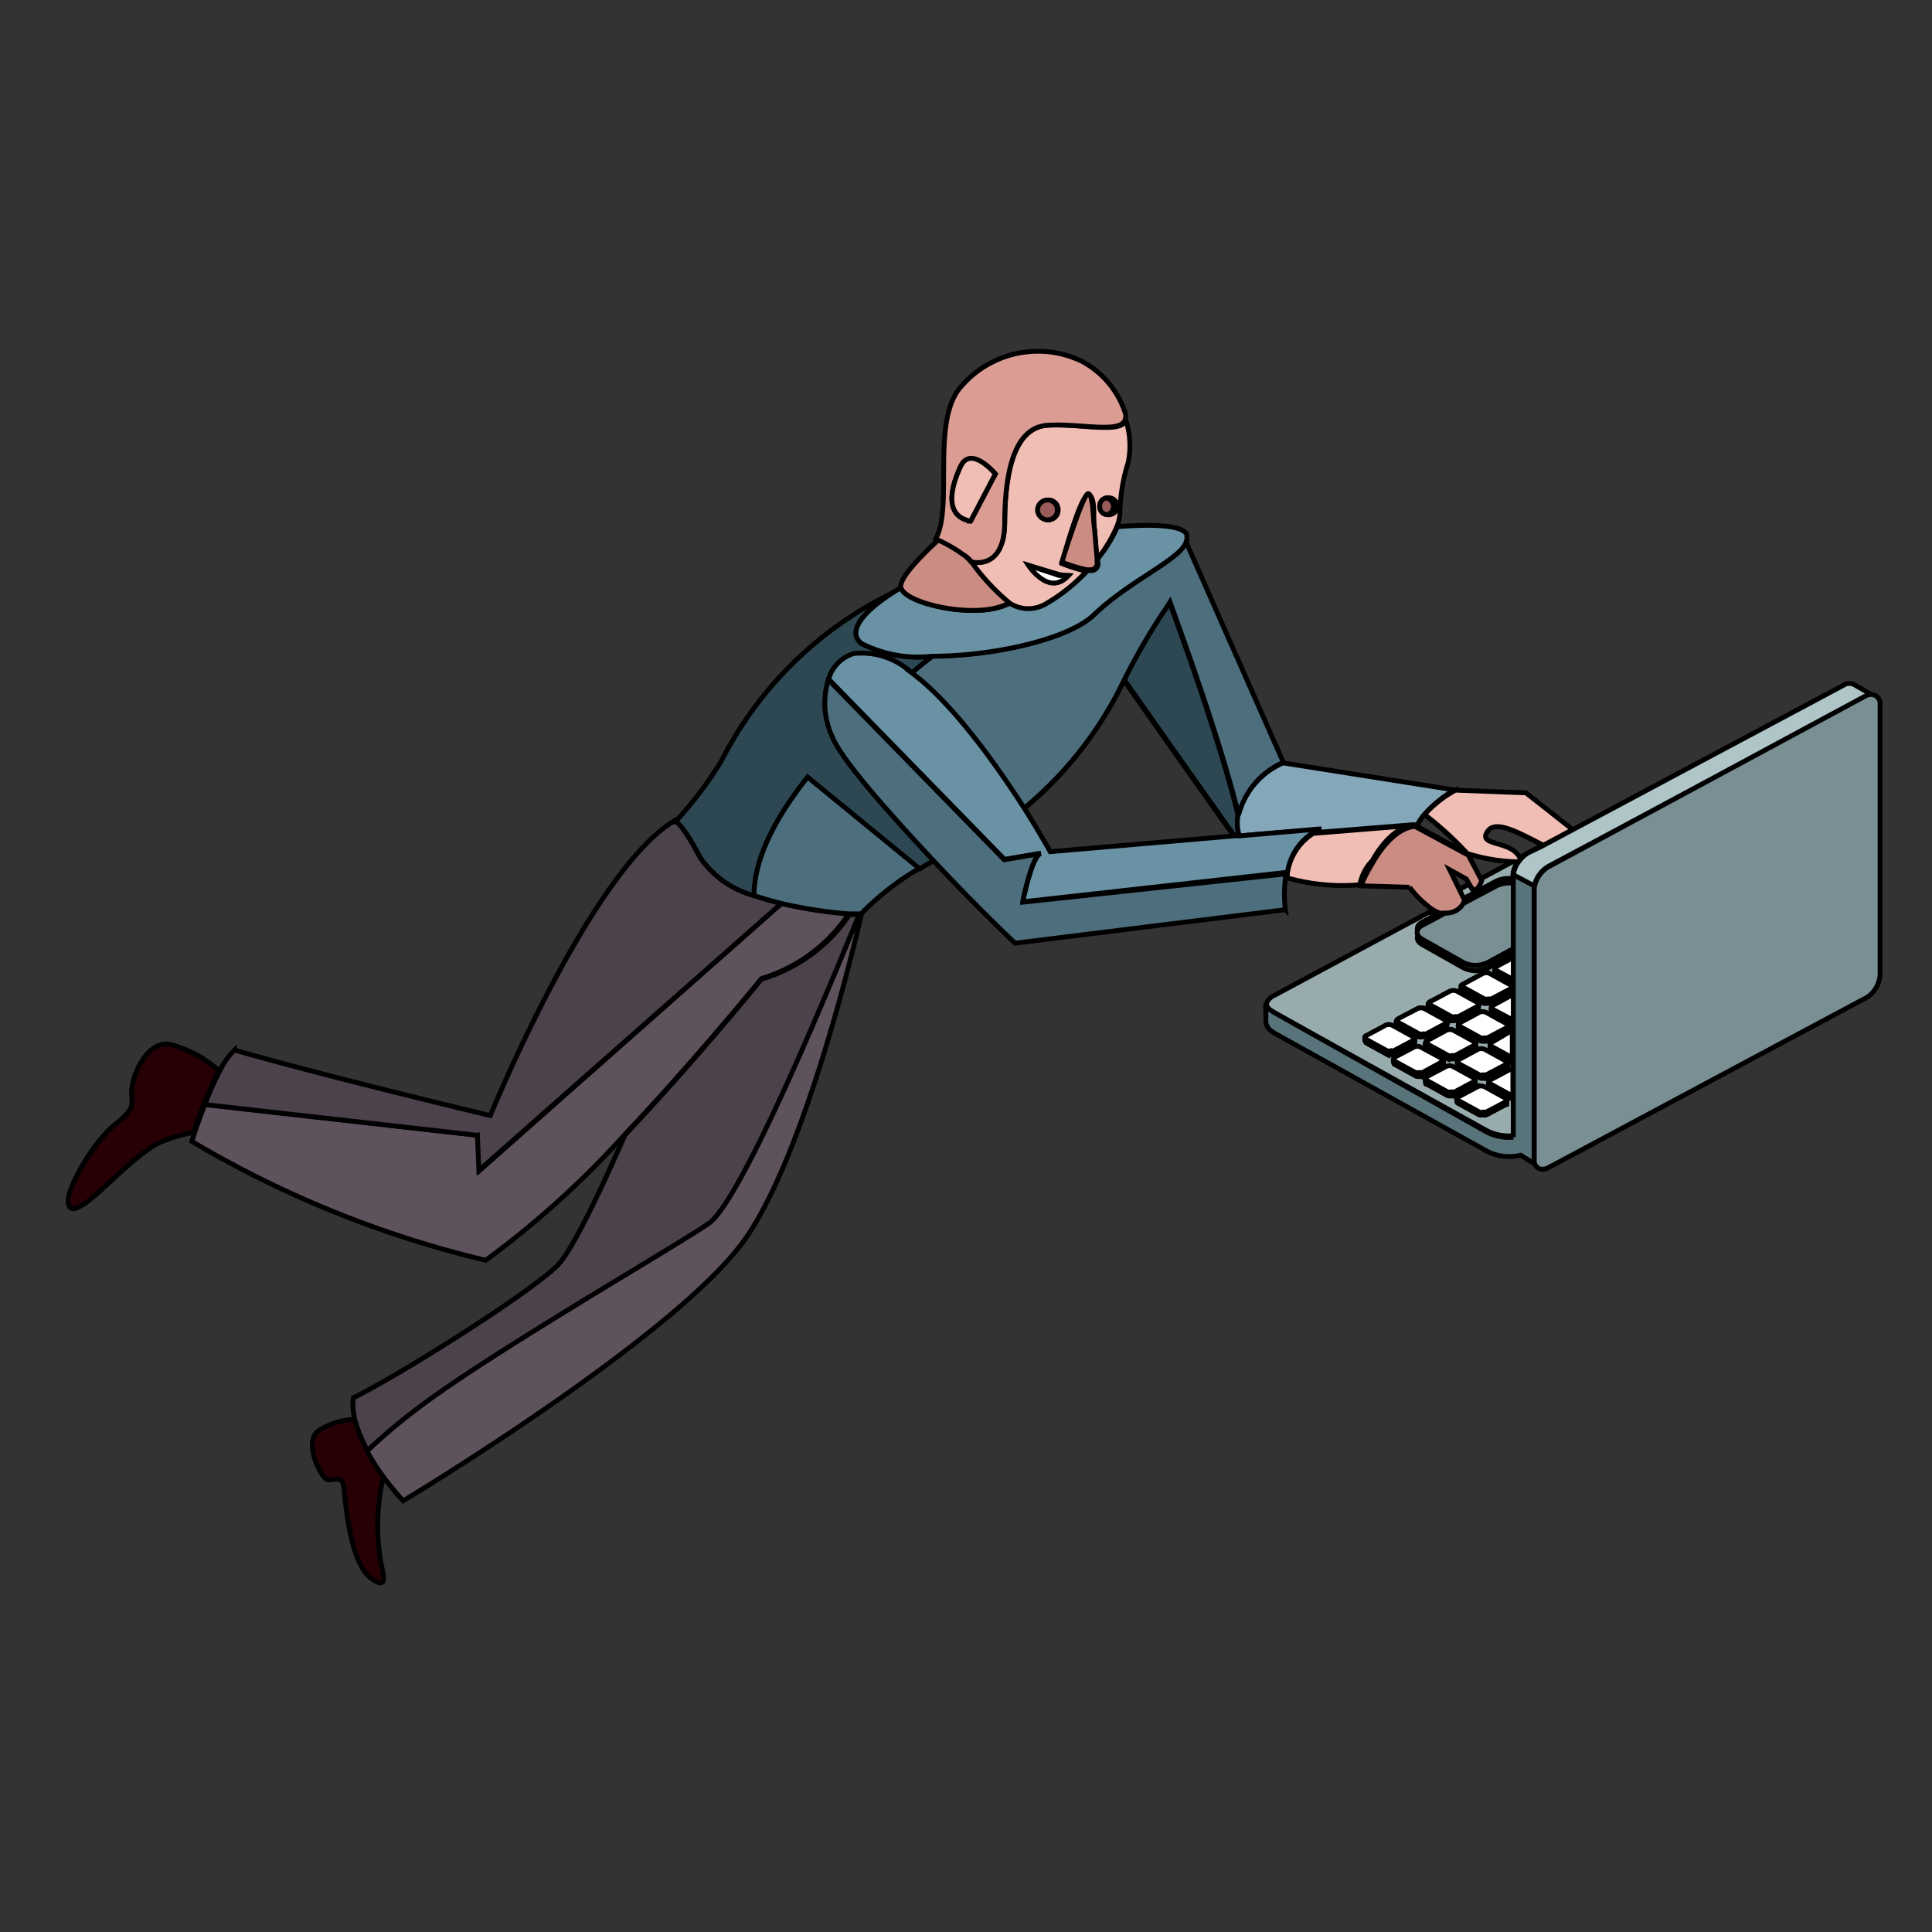 <svg width="400" height="400" xmlns="http://www.w3.org/2000/svg">
 <rect width="100%" height="100%" fill="#333333" stroke="none"/>
 <g>
  <title>background</title>
  
 </g>
 <style>#tablet { animation: 10s tb linear forwards;
transform-origin:center;
transform-box:fill-box;}
@keyframes tb { 0%{transform:scale(0)}
2%{transform:scale(1.1)}
4%{transform:scale(1)}

}
 #k{animation: m 0;}
 @keyframes m{
   0%{transform:translate(-300px,100px)}
   3%{transform:translate(-300px,100px)}
   
   5%{transform:translate(0px,0px)}
  
 }
  #f{animation: f 0;}
 @keyframes f{
   0%{transform:translate(200px,0px)}
   6%{transform:translate(200px,0px)}
   10%{transform:translate(0px,0px)}
  
 }
   #i{animation: i 0;}
 @keyframes i{
   0%{transform:translate(250px,170px)}
   7%{transform:translate(250px,170px)}
   
  15%{transform:translate(0px,0px)}
  
 }
  #i1
      {animation: i1 2s linear alternate infinite;}
   @keyframes i1 {
   0%{transform:translate(10px,10px)}
   
   
  100%{transform:translate(0px,0px)}
  
 }
 @keyframes g{
   0%{transform:translate(-400px,150px)}
   7%{transform:translate(-400px,150px)}
   
  15%{transform:translate(0px,0px)}
  
 }
  #g1
      {animation: g1 2s linear alternate infinite;}
   @keyframes g1 {
   0%{transform:translate(-10px,10px)}
   
   
  100%{transform:translate(0px,0px)}
  
 }
   #c
      {animation: c 0;}
 @keyframes c{
   0%{transform:translate(250px,170px)}
   7%{transform:translate(250px,170px)}
   
  13% {transform:translate(0px,0px)}
  
 }
  #c1
      {animation: c1 2s linear alternate infinite;}
   @keyframes c1 {
   0%{transform:translate(-10px,-10px)}
   
   
  100%{transform:translate(0px,0px)}
  
 }
  #h
    {animation: h 0;}
   @keyframes h{
   0%{transform:translate(-250px,-170px)}
   4%{transform:translate(-250px,-170px)}
   
  10%{transform:translate(0px,0px)}
  
 }
  #h1
      {animation: h1 2s linear alternate infinite;}
   @keyframes h1 {
   0%{transform:translate(10px,10px)}
   
   
  100%{transform:translate(0px,0px)}
  
 }
#b
      {animation: b 0;}
   @keyframes b{
   0%{transform:translate(250px,170px)}
   6%{transform:translate(250px,170px)}
   
  16%{transform:translate(0px,0px)}
  
 }
 #b1
      {animation: b1 2s linear alternate infinite;}
   @keyframes b1 {
   0%{transform:translate(10px,10px)}
   
   
  100%{transform:translate(0px,0px)}
  
 }
 #a
      {animation: a 0;}
   @keyframes a{
   0%{transform:translate(-250px,-70px)}
   8%{transform:translate(-250px,-70px)}
   
  18%{transform:translate(0px,0px)}
  
 }
  #j
      {animation: j 35s linear infinite;}
   @keyframes j{
   0%{transform:translate(100px,0px)}
   
   
  100%{transform:translate(-900px,0px)}
  
 }
  #a1
       {animation: a1 2s linear alternate infinite;}
   @keyframes a1 {
   0%{transform:translate(-10px,-10px)}
   
   
  100%{transform:translate(0px,0px)}
  
 }
 #d
     {animation: d 0;
     transform-origin:right;
     transform-box:fill-box;}
   @keyframes d{
   0%{transform:scale(0);}
   6%{transform:scale(0);}
   8%{transform:scale(1);}
  
 }
  #e
      {animation: e 0;
     transform-origin:top;
     transform-box:fill-box;}
   @keyframes e{
   0%{transform:scale(0);}
   6%{transform:scale(0);}
   8%{transform:scale(1);}
  
 }
 #e1{ animation: arm1 2s linear alternate infinite;

    transform-origin: top;
    transform-box: fill-box;}

  @keyframes arm1{
  0%{transform:rotateZ(0deg);}
  100%{transform: rotateZ(5deg);}

  }
   #d1 { animation: arm1 2s linear alternate infinite;

    transform-origin: bottom;
    transform-box: fill-box;}

  @keyframes arm1{
  0%{transform:rotateZ(0deg);}
  100%{transform: rotateZ(5deg);}

  }
#head1 { animation: arm1 2s linear alternate infinite;

    transform-origin:bottom;
    transform-box: fill-box;}

  @keyframes arm1{
  0%{transform:rotateZ(0deg);}
  100%{transform: rotateZ(5deg);}

  }</style>

 <title>DIGITAL MAGAZINE</title>
 <g>
  <title>Layer 1</title>
  <g stroke="null" id="h">
   <g stroke="null" id="h1">
    <path stroke="null" id="svg_1403" fill="none" d="m303.797,176.72l2.755,5.252l6.63,-3.573a38.012,38.012 0 0 1 -9.385,-1.679z"/>
    <path stroke="null" id="svg_1404" fill="none" d="m303.453,181.757l-3.444,-1.894l2.109,4.305l2.152,-1.162l-0.818,-1.248z"/>
    <path stroke="null" id="svg_1405" fill="none" d="m294.929,168.627a10.891,10.891 0 0 0 -1.593,2.454l10.461,5.639a69.955,69.955 0 0 0 -8.868,-8.093z"/>
    <path stroke="null" id="svg_1406" fill="none" d="m255.496,173.147c-6.5,-9.083 -20.276,-28.671 -22.859,-32.373a77.876,77.876 0 0 1 -20.62,26.647c3.315,5.252 5.381,8.997 5.381,8.997l38.098,-3.272z"/>
    <path stroke="null" id="svg_1407" fill="none" d="m256.615,173.061l0,0z"/>
    <path stroke="null" id="svg_1408" fill="none" d="m316.281,176.634l3.143,-1.679c-4.305,-2.066 -9.729,-5.467 -11.537,-2.97c-2.411,3.315 4.865,1.765 6.673,5.682l1.248,-0.689l0.474,-0.344z"/>
    <path stroke="null" id="svg_1409" fill="none" d="m281.412,183.048a35.558,35.558 0 0 1 2.583,-4.994a9.643,9.643 0 0 0 -2.583,4.994z"/>
    <path stroke="null" id="svg_1410" fill="#98acae" d="m313.182,178.399l-6.63,3.573l0,0s-0.646,2.196 -1.894,1.894l-0.474,-0.818l-2.152,1.162l0.904,1.851l6.888,-3.659a6.328,6.328 0 0 1 3.401,-0.474l0,-0.646a5.424,5.424 0 0 1 1.162,-3.056l-1.205,0.172z"/>
    <path stroke="null" id="svg_1411" fill="#98acae" d="m315.808,176.979l-1.248,0.689l0,0.344a6.113,6.113 0 0 1 1.248,-1.033z"/>
    <path stroke="null" id="svg_1412" fill="#98acae" d="m263.762,209.61l44.168,24.538a10.073,10.073 0 0 0 5.381,0.99l0,-7.706a0.861,0.861 0 0 1 -0.474,0l-4.305,-2.368c-0.215,0 -0.301,0 -0.301,-0.344a0.517,0.517 0 0 1 0,-0.474l0,0l0,0l0,0s0,-0.301 0.301,-0.43l3.961,-2.109a1.636,1.636 0 0 1 0.818,0l0,-1.636l0,0l-4.305,-2.368a0.387,0.387 0 0 1 -0.258,-0.344a0.517,0.517 0 0 1 0,-0.474l0,0l0,0l0,0s0,-0.301 0.258,-0.43l4.004,-2.152l0.517,0l0,-1.679l-4.305,-2.325a0.387,0.387 0 0 1 -0.258,-0.344a0.603,0.603 0 0 1 0,-0.474l0,0l0,0l0,0s0,-0.301 0.258,-0.43l3.961,-2.109l0.301,0l0,-2.497l-3.616,-1.894a0.775,0.775 0 0 1 -0.301,-0.387a0.603,0.603 0 0 1 0,-0.43l0,0l0,0l0,0a0.43,0.43 0 0 1 0.258,-0.474l3.53,-1.894l0,-1.851l-5.295,2.884a5.726,5.726 0 0 1 -5.037,0l-8.61,-4.865c-0.904,-0.517 -1.162,-1.248 -0.861,-1.894s0,-1.291 0.947,-1.722l3.616,-1.937a7.275,7.275 0 0 1 -2.239,-1.119l-32.028,17.22a2.884,2.884 0 0 0 -1.808,2.454s0,0.301 0,0.43a2.669,2.669 0 0 0 0.904,1.378l0.818,-0.732zm23.419,8.61l-4.305,-2.368a0.517,0.517 0 0 1 -0.258,-0.387a0.474,0.474 0 0 1 0,-0.43l0,0l0,0l0,0a0.344,0.344 0 0 1 0.258,-0.43l4.004,-2.152a1.636,1.636 0 0 1 1.421,0l4.305,2.368a0.56,0.56 0 0 1 0.301,0.344l0,0l0,0.474l0,0s0,0 0,0.258a0.387,0.387 0 0 1 -0.258,0.344l-4.004,2.152a1.076,1.076 0 0 1 -0.56,0a1.808,1.808 0 0 1 -0.904,-0.172zm6.888,4.606a1.464,1.464 0 0 1 -0.861,0l-4.305,-2.368s-0.301,0 -0.301,-0.344a0.517,0.517 0 0 1 0,-0.474l0,0l0,0l0,0s0,-0.301 0.258,-0.43l4.004,-2.109a1.636,1.636 0 0 1 1.421,0l4.305,2.325s0.301,0.258 0.301,0.387l0,0l0,0.474a0.387,0.387 0 0 1 0,0.258s0,0 -0.258,0.344l-3.961,2.109a1.378,1.378 0 0 1 -0.603,-0.172zm1.162,-6.974l0,0a0.43,0.43 0 0 1 0.301,-0.43l3.961,-2.152a1.722,1.722 0 0 1 1.464,0l4.305,2.368c0.215,0 0.301,0 0.301,0.344l0,0l0,0.43a0.301,0.301 0 0 1 0,0.258a0.387,0.387 0 0 1 -0.258,0.344l-4.004,2.152a1.205,1.205 0 0 1 -0.56,0a1.808,1.808 0 0 1 -0.861,0l-4.305,-2.368a0.775,0.775 0 0 1 -0.301,-0.387a0.603,0.603 0 0 1 0,-0.43l0,0l-0.043,-0.129zm5.381,11.021a1.937,1.937 0 0 1 -0.861,0l-4.305,-2.368c-0.215,0 -0.301,0 -0.301,-0.344a0.474,0.474 0 0 1 0,-0.474l0,0l0,0l0,0a0.43,0.43 0 0 1 0.258,-0.474l4.004,-2.109a1.636,1.636 0 0 1 1.421,0l4.305,2.368s0.301,0 0.301,0.344l0,0l0,0.474a0.387,0.387 0 0 1 0,0.258a0.387,0.387 0 0 1 -0.258,0.344l-3.961,2.109l-0.603,-0.129zm11.107,0.474a0.387,0.387 0 0 1 0.258,0.344l0,0l0,0.43s0,0 0,0.258s0,0.258 -0.301,0.344l-3.961,2.109a1.421,1.421 0 0 1 -0.603,0a1.636,1.636 0 0 1 -0.818,0l-4.305,-2.368a0.56,0.56 0 0 1 -0.301,-0.344a0.603,0.603 0 0 1 0,-0.43l0,0l0,0l0,0a0.43,0.43 0 0 1 0.258,-0.474l3.961,-2.109a1.722,1.722 0 0 1 1.464,0l4.348,2.239zm0.215,-7.706a0.517,0.517 0 0 1 0.258,0.387l0,0l0,0.474s0,0 0,0.258a0.43,0.43 0 0 1 -0.258,0.301l-4.004,2.152a1.205,1.205 0 0 1 -0.56,0a1.421,1.421 0 0 1 -0.861,0l-4.305,-2.368a0.56,0.56 0 0 1 -0.301,-0.344a0.732,0.732 0 0 1 0,-0.474s0,0 0,0l0,0l0,0s0,-0.301 0.301,-0.43l3.961,-2.152a1.722,1.722 0 0 1 1.464,0l4.305,2.196zm0,-7.577c0.215,0 0.301,0.258 0.258,0.43l0,0.43a0,0 0 0 1 0,0a0.387,0.387 0 0 1 -0.258,0.344l-4.004,2.152a1.205,1.205 0 0 1 -0.56,0a1.894,1.894 0 0 1 -0.861,0l-4.305,-2.368a0.517,0.517 0 0 1 -0.258,-0.387a0.43,0.43 0 0 1 0,-0.43s0,0 0,0l0,0l0,0a0.344,0.344 0 0 1 0.258,-0.43l4.004,-2.152a1.636,1.636 0 0 1 1.421,0l4.305,2.411zm-9.471,-7.749l0,0l0,0l0,0a0.344,0.344 0 0 1 0.258,-0.43l3.961,-2.152a1.722,1.722 0 0 1 1.464,0l4.305,2.368a0.43,0.43 0 0 1 0.258,0.387l0,0l0,0.474a0,0 0 0 1 0,0.215a0.387,0.387 0 0 1 -0.258,0.344l-4.004,2.152a1.205,1.205 0 0 1 -0.56,0a1.421,1.421 0 0 1 -0.861,0l-4.305,-2.368a0.775,0.775 0 0 1 -0.301,-0.387a0.603,0.603 0 0 1 0.215,-0.603l-0.172,0zm-6.802,3.616l0,0l0,0l0,0s0,-0.301 0.258,-0.43l3.961,-2.109a1.722,1.722 0 0 1 1.464,0l4.305,2.368a0.387,0.387 0 0 1 0.258,0.344l0,0l0,0.474a0.387,0.387 0 0 1 0,0.258a0.387,0.387 0 0 1 -0.258,0.344l-4.004,2.109a2.152,2.152 0 0 1 -0.56,0a1.808,1.808 0 0 1 -0.861,0l-4.305,-2.368a0.56,0.56 0 0 1 -0.301,-0.344a0.689,0.689 0 0 1 0.215,-0.646l-0.172,0zm-0.904,0.861l4.305,2.368c0.215,0 0.301,0 0.301,0.344l0,0l0,0.43a0.603,0.603 0 0 1 0,0.258a0.732,0.732 0 0 1 -0.301,0.344l-3.961,2.109l-0.603,0a1.636,1.636 0 0 1 -0.818,0l-4.305,-2.368s-0.301,0 -0.301,-0.344a0.689,0.689 0 0 1 0,-0.474l0,0l0,0l0,0a0.56,0.56 0 0 1 0.301,-0.43l3.961,-2.109a1.722,1.722 0 0 1 1.593,-0.129l-0.172,0z"/>
    <path stroke="null" id="svg_1413" fill="#4d6e7d" d="m308.791,217.1a0.387,0.387 0 0 1 -0.258,-0.344l0,-0.387l0,0a0.517,0.517 0 0 0 0,0.474a0.387,0.387 0 0 0 0.258,0.344l4.305,2.368l0,0l0,0l0,0l-4.305,-2.454z"/>
    <path stroke="null" id="svg_1414" fill="#afc5c7" d="m308.791,216.627a0.387,0.387 0 0 1 -0.258,-0.344l0,0l0,0.474a0.387,0.387 0 0 0 0.258,0.344l4.305,2.368l0,0l0,-0.474l0,0l-4.305,-2.368z"/>
    <path stroke="null" id="svg_1415" fill="#fff" d="m308.791,215.852c-0.215,0 -0.301,0.258 -0.258,0.43a0.387,0.387 0 0 0 0.258,0.344l4.305,2.368l0,0l0,-5.381l-0.517,0l-3.788,2.239z"/>
    <path stroke="null" id="svg_1416" fill="#4d6e7d" d="m307.93,223.041a1.378,1.378 0 0 1 -0.603,0a1.291,1.291 0 0 1 -0.818,0l-4.305,-2.368s-0.301,0 -0.301,-0.344l0,-0.387s0,0 0,0a0.732,0.732 0 0 0 0,0.474a0.56,0.56 0 0 0 0.301,0.344l4.305,2.368a1.421,1.421 0 0 0 0.861,0a1.205,1.205 0 0 0 0.56,0l4.004,-2.152a0.43,0.43 0 0 0 0.258,-0.301l0,0l-4.262,2.368z"/>
    <path stroke="null" id="svg_1417" fill="#afc5c7" d="m302.075,220.673l4.305,2.368a1.291,1.291 0 0 0 0.818,0l0,-0.517a1.291,1.291 0 0 1 -0.818,0l-4.305,-2.325a0.56,0.56 0 0 1 -0.301,-0.344l0,0l0,0.474s0.129,0.258 0.301,0.344z"/>
    <path stroke="null" id="svg_1418" fill="#798f94" d="m311.933,220.415l-4.004,2.109a1.378,1.378 0 0 1 -0.603,0l0,0.517a1.378,1.378 0 0 0 0.603,0l4.004,-2.152l0,0s0,0 0,-0.258l0,-0.474a0.43,0.43 0 0 1 0,0.258z"/>
    <polygon stroke="null" id="svg_1419" fill="#798f94" points="312.192,220.027 312.192,220.027 312.192,220.027 312.192,220.027 "/>
    <path stroke="null" id="svg_1420" fill="#fff" d="m305.95,217.272l-3.961,2.152c-0.215,0 -0.301,0.258 -0.301,0.43a0.56,0.56 0 0 0 0.301,0.344l4.305,2.325a1.291,1.291 0 0 0 0.818,0a1.378,1.378 0 0 0 0.603,0l4.004,-2.109a0.43,0.43 0 0 0 0.258,-0.387l0,0a0.517,0.517 0 0 0 -0.258,-0.387l-4.305,-2.368a1.722,1.722 0 0 0 -1.464,0z"/>
    <path stroke="null" id="svg_1421" fill="#4d6e7d" d="m305.433,224.246s0,0 0,0l-3.961,2.109l-0.603,0a1.808,1.808 0 0 1 -0.861,0l-4.305,-2.368a0.387,0.387 0 0 1 -0.258,-0.344l0,-0.387l0,0a0.474,0.474 0 0 0 0,0.474s0,0.258 0.301,0.344l4.305,2.368a1.937,1.937 0 0 0 0.861,0l0.603,0l3.961,-2.109a0.387,0.387 0 0 0 -0.043,-0.086z"/>
    <path stroke="null" id="svg_1422" fill="#afc5c7" d="m295.403,224.16l4.305,2.368a1.808,1.808 0 0 0 0.861,0l0,-0.517a1.894,1.894 0 0 1 -0.861,0l-4.305,-2.368a0.818,0.818 0 0 1 -0.258,-0.301l0,0l0,0.474a0.387,0.387 0 0 0 0.258,0.344z"/>
    <polygon stroke="null" id="svg_1423" fill="#798f94" points="305.562,223.514 305.562,223.514 305.562,223.514 305.562,223.514 "/>
    <path stroke="null" id="svg_1424" fill="#798f94" d="m305.261,223.945l-3.961,2.109a1.378,1.378 0 0 1 -0.603,0l0,0.775l0.603,0l3.961,-2.109s0,0 0,0a0.387,0.387 0 0 0 0,-0.258l0,-0.474s0.215,-0.172 0,-0.043z"/>
    <path stroke="null" id="svg_1425" fill="#fff" d="m295.403,223.687l4.305,2.368a1.894,1.894 0 0 0 0.861,0a1.378,1.378 0 0 0 0.603,0l3.961,-2.109c0.215,0 0.301,-0.258 0.301,-0.43l0,0s0,-0.258 -0.301,-0.344l-4.305,-2.368a1.636,1.636 0 0 0 -1.421,0l-4.004,2.109a0.43,0.43 0 0 0 -0.258,0.474a0.818,0.818 0 0 0 0.258,0.301z"/>
    <path stroke="null" id="svg_1426" fill="#4d6e7d" d="m308.532,224.849c-0.215,0 -0.301,-0.215 -0.301,-0.344l0,-0.387l0,0a0.517,0.517 0 0 0 0,0.474s0,0.258 0.301,0.344l4.305,2.368a0.861,0.861 0 0 0 0.474,0l0,-0.258l-0.387,0l-4.391,-2.196z"/>
    <path stroke="null" id="svg_1427" fill="#afc5c7" d="m308.532,224.375a0.56,0.56 0 0 1 -0.301,-0.344l0,0l0,0.474s0,0.258 0.301,0.344l4.305,2.368l0.387,0l0,-0.387l-0.387,0l-4.305,-2.454z"/>
    <path stroke="null" id="svg_1428" fill="#fff" d="m312.493,221.491l-3.961,2.109c-0.258,0 -0.344,0.301 -0.301,0.43a0.56,0.56 0 0 0 0.301,0.344l4.305,2.368l0.387,0l0,-5.51a1.636,1.636 0 0 0 -0.732,0.258z"/>
    <path stroke="null" id="svg_1429" fill="#4d6e7d" d="m307.715,230.704a1.421,1.421 0 0 1 -0.603,0a1.636,1.636 0 0 1 -0.818,0l-4.305,-2.325c-0.215,0 -0.301,-0.258 -0.301,-0.387l0,-0.344l0,0a0.603,0.603 0 0 0 0,0.43a0.56,0.56 0 0 0 0.301,0.344l4.305,2.368a1.636,1.636 0 0 0 0.818,0a1.421,1.421 0 0 0 0.603,0l3.961,-2.109c0.215,0 0.301,0 0.301,-0.344l-0.215,0l-4.047,2.368z"/>
    <path stroke="null" id="svg_1430" fill="#afc5c7" d="m301.86,228.379l4.305,2.325a1.636,1.636 0 0 0 0.818,0l0,-0.517a1.291,1.291 0 0 1 -0.818,0l-4.305,-2.368a0.43,0.43 0 0 1 -0.258,-0.301l0,0l0,0.43s0.043,0.301 0.258,0.43z"/>
    <path stroke="null" id="svg_1431" fill="#798f94" d="m311.718,228.121l-4.004,2.109a1.378,1.378 0 0 1 -0.603,0l0,0.517a1.421,1.421 0 0 0 0.603,0l3.961,-2.109l0.215,0s0,0 0,-0.258l0,-0.43a0.517,0.517 0 0 1 -0.172,0.172z"/>
    <polygon stroke="null" id="svg_1432" fill="#798f94" points="311.976,227.69 311.976,227.69 311.976,227.733 311.976,227.69 "/>
    <path stroke="null" id="svg_1433" fill="#fff" d="m305.95,224.978l-3.961,2.109a0.43,0.43 0 0 0 -0.258,0.474a0.43,0.43 0 0 0 0.258,0.301l4.305,2.368a1.291,1.291 0 0 0 0.818,0a1.378,1.378 0 0 0 0.603,0l4.004,-2.109a0.517,0.517 0 0 0 0.258,-0.387l0,0a0.387,0.387 0 0 0 -0.258,-0.344l-4.305,-2.368a1.722,1.722 0 0 0 -1.464,-0.043z"/>
    <path stroke="null" id="svg_1434" fill="#4d6e7d" d="m308.748,209.093l0,-0.387l0,0a0.603,0.603 0 0 0 0,0.474a0.387,0.387 0 0 0 0.258,0.344l4.305,2.325l0,-0.215l-4.305,-2.282a0.56,0.56 0 0 1 -0.258,-0.258z"/>
    <path stroke="null" id="svg_1435" fill="#afc5c7" d="m308.791,208.619l0,0l0,0.474a0.56,0.56 0 0 0 0.301,0.344l4.305,2.282l0,-0.474l-4.305,-2.282a0.387,0.387 0 0 1 -0.301,-0.344z"/>
    <path stroke="null" id="svg_1436" fill="#fff" d="m309.049,208.189c-0.215,0 -0.301,0.301 -0.258,0.43a0.387,0.387 0 0 0 0.258,0.344l4.305,2.282l0,-5.252l-0.301,0l-4.004,2.196z"/>
    <path stroke="null" id="svg_1437" fill="#4d6e7d" d="m308.102,215.421a1.205,1.205 0 0 1 -0.56,0a1.421,1.421 0 0 1 -0.861,0l-4.305,-2.325a0.775,0.775 0 0 1 -0.301,-0.387l0,-0.344s0,0 0,0a0.43,0.43 0 0 0 0,0.43a0.517,0.517 0 0 0 0.258,0.387l4.305,2.368a1.894,1.894 0 0 0 0.861,0a1.205,1.205 0 0 0 0.56,0l4.004,-2.152a0.387,0.387 0 0 0 0.258,-0.344l0,0l-4.219,2.368z"/>
    <path stroke="null" id="svg_1438" fill="#afc5c7" d="m302.247,213.097l4.305,2.325a1.421,1.421 0 0 0 0.861,0l0,-0.517a1.421,1.421 0 0 1 -0.861,0l-4.305,-2.368a0.43,0.43 0 0 1 -0.258,-0.301l0,0l0,0.43a0.775,0.775 0 0 0 0.258,0.43z"/>
    <path stroke="null" id="svg_1439" fill="#798f94" d="m312.106,212.838l-4.004,2.109a1.076,1.076 0 0 1 -0.56,0l0,0.517a1.205,1.205 0 0 0 0.56,0l4.004,-2.109l0,0a0,0 0 0 0 0,0l0,-0.43a0.387,0.387 0 0 1 0,-0.086z"/>
    <path stroke="null" id="svg_1440" fill="#fff" d="m306.251,209.61l-4.004,2.152a0.344,0.344 0 0 0 -0.258,0.43a0.43,0.43 0 0 0 0.258,0.301l4.305,2.368a1.421,1.421 0 0 0 0.861,0a1.076,1.076 0 0 0 0.56,0l4.004,-2.109a0.387,0.387 0 0 0 0.258,-0.344s0,-0.301 -0.258,-0.43l-4.305,-2.368a1.636,1.636 0 0 0 -1.421,0z"/>
    <path stroke="null" id="svg_1441" fill="#4d6e7d" d="m295.144,216.454a0.775,0.775 0 0 0 0.301,0.387l4.305,2.368a1.808,1.808 0 0 0 0.861,0a1.205,1.205 0 0 0 0.56,0l4.004,-2.152a0.387,0.387 0 0 0 0.258,-0.344a0.301,0.301 0 0 1 -0.215,0l-3.961,2.109a0.861,0.861 0 0 1 -0.56,0a1.421,1.421 0 0 1 -0.861,0l-4.305,-2.325s-0.301,-0.258 -0.301,-0.387l0,-0.344l0,0a0.603,0.603 0 0 0 -0.086,0.689z"/>
    <path stroke="null" id="svg_1442" fill="#afc5c7" d="m295.532,216.67l4.305,2.325a1.421,1.421 0 0 0 0.861,0l0,-0.517a1.378,1.378 0 0 1 -0.861,0l-4.305,-2.368a0.517,0.517 0 0 1 -0.301,-0.301l0,0l0,0.43s0.129,0.301 0.301,0.43z"/>
    <path stroke="null" id="svg_1443" fill="#798f94" d="m305.347,216.411l-3.961,2.109a1.335,1.335 0 0 1 -0.56,0l0,0.517a0.861,0.861 0 0 0 0.56,0l3.961,-2.109a0.301,0.301 0 0 0 0.215,0a0.301,0.301 0 0 0 0,-0.258l0,-0.43s0,0.043 -0.215,0.172z"/>
    <polygon stroke="null" id="svg_1444" fill="#798f94" points="305.648,215.981 305.648,215.981 305.648,216.024 305.648,215.981 "/>
    <path stroke="null" id="svg_1445" fill="#fff" d="m295.532,216.153l4.305,2.368a1.378,1.378 0 0 0 0.861,0a1.335,1.335 0 0 0 0.56,0l3.961,-2.109c0.215,0 0.301,-0.258 0.301,-0.387l0,0s0,-0.258 -0.301,-0.344l-4.305,-2.368a1.722,1.722 0 0 0 -1.464,0l-3.961,2.152a0.43,0.43 0 0 0 -0.301,0.43a0.517,0.517 0 0 0 0.344,0.258z"/>
    <path stroke="null" id="svg_1446" fill="#4d6e7d" d="m298.889,220.243l0,0l-3.961,2.152a1.378,1.378 0 0 1 -0.603,0a1.464,1.464 0 0 1 -0.861,0l-4.305,-2.368a0.387,0.387 0 0 1 -0.258,-0.344l0,-0.387l0,0a0.517,0.517 0 0 0 0,0.474s0,0.258 0.301,0.344l4.305,2.368a1.464,1.464 0 0 0 0.861,0a1.378,1.378 0 0 0 0.603,0l3.961,-2.109s-0.043,0 -0.043,-0.129z"/>
    <path stroke="null" id="svg_1447" fill="#afc5c7" d="m288.73,220.157l4.305,2.368a1.464,1.464 0 0 0 0.861,0l0,-0.474a2.755,2.755 0 0 1 -0.861,0l-4.305,-2.368a0.689,0.689 0 0 1 -0.258,-0.344l0,0l0,0.474a0.387,0.387 0 0 0 0.258,0.344z"/>
    <path stroke="null" id="svg_1448" fill="#798f94" d="m298.717,219.898l-3.961,2.152a2.497,2.497 0 0 1 -0.603,0l0,0.474a1.378,1.378 0 0 0 0.603,0l3.961,-2.152l0,0a0.387,0.387 0 0 0 0,-0.258l0,-0.474l0,0a0.43,0.43 0 0 1 0,0.258z"/>
    <path stroke="null" id="svg_1449" fill="#fff" d="m288.73,219.683l4.305,2.368a2.755,2.755 0 0 0 0.861,0a2.497,2.497 0 0 0 0.603,0l3.961,-2.152a0.43,0.43 0 0 0 0.301,-0.387s0,-0.258 -0.301,-0.387l-4.305,-2.325a1.636,1.636 0 0 0 -1.421,0l-4.004,2.109s-0.301,0.301 -0.258,0.43a0.689,0.689 0 0 0 0.258,0.344z"/>
    <path stroke="null" id="svg_1450" fill="#4d6e7d" d="m309.48,201l0,-0.344l0,0a0.603,0.603 0 0 0 0,0.43a0.775,0.775 0 0 0 0.301,0.387l3.616,1.894l0,0l-3.53,-1.894a0.56,0.56 0 0 1 -0.387,-0.474z"/>
    <path stroke="null" id="svg_1451" fill="#afc5c7" d="m309.523,200.612l0,0l0,0.43a0.56,0.56 0 0 0 0.301,0.344l3.53,1.894l0,-0.474l-3.53,-1.894a0.43,0.43 0 0 1 -0.301,-0.301z"/>
    <path stroke="null" id="svg_1452" fill="#fff" d="m309.523,200.612a0.43,0.43 0 0 0 0.258,0.301l3.53,1.894l0,-4.563l-3.53,1.894a0.43,0.43 0 0 0 -0.258,0.474z"/>
    <path stroke="null" id="svg_1453" fill="#4d6e7d" d="m302.936,205.305l4.305,2.368a1.421,1.421 0 0 0 0.861,0a1.205,1.205 0 0 0 0.56,0l4.004,-2.152a0.387,0.387 0 0 0 0.258,-0.344a0.344,0.344 0 0 1 0,0l-4.004,2.152a1.248,1.248 0 0 1 -0.603,0a1.894,1.894 0 0 1 -0.861,0l-4.305,-2.368s-0.301,-0.258 -0.301,-0.387l0,-0.344l0,0a0.603,0.603 0 0 0 0,0.43a0.775,0.775 0 0 0 0.086,0.646z"/>
    <path stroke="null" id="svg_1454" fill="#afc5c7" d="m303.022,204.96l4.305,2.368a1.894,1.894 0 0 0 0.861,0l0,-0.517a1.291,1.291 0 0 1 -0.818,0l-4.305,-2.368s-0.258,0 -0.258,-0.301l0,0l0,0.43s0.043,0.258 0.215,0.387z"/>
    <path stroke="null" id="svg_1455" fill="#798f94" d="m312.88,204.702l-4.004,2.109a1.378,1.378 0 0 1 -0.603,0l0,0.517a1.248,1.248 0 0 0 0.603,0l4.004,-2.152a0.344,0.344 0 0 0 0,0a0,0 0 0 0 0,-0.215l0,-0.474l0,0a0.517,0.517 0 0 1 0,0.215z"/>
    <path stroke="null" id="svg_1456" fill="#fff" d="m303.022,204.444l4.305,2.368a1.291,1.291 0 0 0 0.818,0a1.378,1.378 0 0 0 0.603,0l4.004,-2.109a0.517,0.517 0 0 0 0.258,-0.387a0.43,0.43 0 0 0 -0.258,-0.387l-4.305,-2.368a1.722,1.722 0 0 0 -1.464,0l-3.961,2.152a0.344,0.344 0 0 0 -0.258,0.43s0.086,0.215 0.258,0.301z"/>
    <path stroke="null" id="svg_1457" fill="#4d6e7d" d="m296.134,208.749l4.305,2.368a1.808,1.808 0 0 0 0.861,0a2.152,2.152 0 0 0 0.56,0l4.004,-2.109a0.387,0.387 0 0 0 0.258,-0.344l0,0l-4.004,2.109l-0.56,0a1.808,1.808 0 0 1 -0.861,0l-4.305,-2.368a0.56,0.56 0 0 1 -0.301,-0.344l0,-0.387l0,0a0.689,0.689 0 0 0 0,0.474a0.56,0.56 0 0 0 0.043,0.603z"/>
    <path stroke="null" id="svg_1458" fill="#afc5c7" d="m296.22,208.576l4.305,2.368a1.808,1.808 0 0 0 0.861,0l0,-0.517a1.722,1.722 0 0 1 -0.861,0l-4.305,-2.368a0.387,0.387 0 0 1 -0.258,-0.344l0,0l0,0.474a0.56,0.56 0 0 0 0.258,0.387z"/>
    <path stroke="null" id="svg_1459" fill="#798f94" d="m305.95,208.318l-4.004,2.152a2.626,2.626 0 0 1 -0.56,0l0,0.517l0.56,0l4.004,-2.109l0,0a0.387,0.387 0 0 0 0,-0.258l0,-0.474l0,0s0.301,0.086 0,0.172z"/>
    <path stroke="null" id="svg_1460" fill="#fff" d="m296.22,208.103l4.305,2.368a1.722,1.722 0 0 0 0.861,0a2.626,2.626 0 0 0 0.56,0l4.004,-2.152s0.301,-0.258 0.258,-0.387a0.387,0.387 0 0 0 -0.258,-0.344l-4.305,-2.368a1.722,1.722 0 0 0 -1.464,0l-3.961,2.109c-0.215,0 -0.301,0.301 -0.258,0.43a0.387,0.387 0 0 0 0.258,0.344z"/>
    <path stroke="null" id="svg_1461" fill="#4d6e7d" d="m295.359,214.517a1.378,1.378 0 0 1 -0.603,0a1.464,1.464 0 0 1 -0.861,0l-4.305,-2.368s-0.301,0 -0.301,-0.344l0,-0.387l0,0a0.689,0.689 0 0 0 0,0.474s0,0.258 0.301,0.344l4.305,2.368a1.636,1.636 0 0 0 0.818,0l0.603,0l3.961,-2.109a0.732,0.732 0 0 0 0.301,-0.344l-0.215,0l-4.004,2.368z"/>
    <path stroke="null" id="svg_1462" fill="#afc5c7" d="m289.505,212.15l4.305,2.368a1.464,1.464 0 0 0 0.861,0l0,-0.474a1.894,1.894 0 0 1 -0.861,0l-4.305,-2.368a0.56,0.56 0 0 1 -0.301,-0.344l0,0l0,0.474s0.129,0.258 0.301,0.344z"/>
    <polygon stroke="null" id="svg_1463" fill="#798f94" points="299.621,211.504 299.621,211.504 299.621,211.504 299.621,211.504 "/>
    <path stroke="null" id="svg_1464" fill="#798f94" d="m299.32,211.934l-3.961,2.109a2.497,2.497 0 0 1 -0.603,0l0,0.474a1.378,1.378 0 0 0 0.603,0l3.961,-2.109l0.215,0a0.603,0.603 0 0 0 0,-0.258l0,-0.43s0,0.086 -0.215,0.215z"/>
    <path stroke="null" id="svg_1465" fill="#fff" d="m289.505,210.901a0.56,0.56 0 0 0 -0.301,0.43a0.56,0.56 0 0 0 0.301,0.344l4.305,2.368a1.894,1.894 0 0 0 0.861,0a2.497,2.497 0 0 0 0.603,0l3.961,-2.109c0.215,0 0.301,-0.258 0.301,-0.387l0,0s0,-0.258 -0.301,-0.344l-4.305,-2.368a1.722,1.722 0 0 0 -1.464,0l-3.961,2.066z"/>
    <path stroke="null" id="svg_1466" fill="#4d6e7d" d="m292.604,216.067a0.387,0.387 0 0 0 0.258,-0.344a0.344,0.344 0 0 1 0,0l-4.133,2.497a1.205,1.205 0 0 1 -0.56,0a1.421,1.421 0 0 1 -0.861,0l-4.305,-2.368a0.56,0.56 0 0 1 -0.301,-0.344l0,-0.344l0,0a0.474,0.474 0 0 0 0,0.43a0.517,0.517 0 0 0 0.258,0.387l4.305,2.368a1.808,1.808 0 0 0 0.861,0a1.076,1.076 0 0 0 0.56,0l3.917,-2.282z"/>
    <path stroke="null" id="svg_1467" fill="#afc5c7" d="m282.832,215.636l4.305,2.368a1.421,1.421 0 0 0 0.861,0l0,-0.517a1.421,1.421 0 0 1 -0.861,0l-4.305,-2.368a0.43,0.43 0 0 1 -0.258,-0.301l0,0l0,0.43a0.56,0.56 0 0 0 0.258,0.387z"/>
    <path stroke="null" id="svg_1468" fill="#798f94" d="m292.69,215.421l-4.004,2.109a1.076,1.076 0 0 1 -0.56,0l0,0.689a1.205,1.205 0 0 0 0.56,0l4.004,-2.109a0.344,0.344 0 0 0 0,0s0,0 0,-0.258l0,0l0,-0.474l0,0s0.344,-0.086 0,0.043z"/>
    <path stroke="null" id="svg_1469" fill="#fff" d="m282.832,215.163l4.305,2.368a1.421,1.421 0 0 0 0.861,0a1.076,1.076 0 0 0 0.56,0l4.004,-2.109c0.215,0 0.301,-0.258 0.301,-0.43a0.56,0.56 0 0 0 -0.301,-0.344l-4.305,-2.368a1.636,1.636 0 0 0 -1.421,0l-4.004,2.152a0.344,0.344 0 0 0 -0.258,0.43a0.43,0.43 0 0 0 0.258,0.301z"/>
    <path stroke="null" id="svg_1470" fill="#afc5c7" d="m294.412,191.615l4.908,-2.626l-0.258,0a4.004,4.004 0 0 1 -0.99,0l-3.616,1.937c-0.861,0.43 -1.162,1.119 -0.947,1.722a2.023,2.023 0 0 1 0.904,-1.033z"/>
    <path stroke="null" id="svg_1471" fill="#afc5c7" d="m309.91,182.532l-6.888,3.659l0,0.301a5.123,5.123 0 0 1 -0.258,0.603l6.974,-3.702a6.113,6.113 0 0 1 3.444,-0.517l0,-0.818a6.328,6.328 0 0 0 -3.272,0.474z"/>
    <path stroke="null" id="svg_1472" fill="#798f94" d="m309.867,183.393l-6.974,3.702a4.004,4.004 0 0 1 -3.573,1.894l-4.908,2.626a2.023,2.023 0 0 0 -0.904,0.904c-0.301,0.646 0,1.378 0.861,1.894l8.61,4.865a5.769,5.769 0 0 0 5.037,0l5.295,-2.884l0,-13.517a6.113,6.113 0 0 0 -3.444,0.517z"/>
    <path stroke="null" id="svg_1473" fill="#2e4853" d="m256.572,173.061l0,0a9.557,9.557 0 0 1 -0.258,-4.305c-3.616,-14.809 -11.107,-35.688 -14.206,-44.082c-0.517,0.818 -1.033,1.636 -1.679,2.54a136.723,136.723 0 0 0 -7.663,13.517c2.583,3.702 16.359,23.289 22.859,32.373l0.947,-0.043z"/>
    <path stroke="null" id="svg_1474" fill="#f0beb4" d="m294.929,168.627a69.955,69.955 0 0 1 8.868,8.093a38.012,38.012 0 0 0 9.385,1.679l1.291,0l0.258,-0.344l0,-0.344c-1.808,-3.917 -9.083,-2.368 -6.673,-5.682c1.808,-2.497 7.232,0.904 11.537,2.97l6.027,-3.229l-9.686,-7.62l-14.594,-0.56a25.227,25.227 0 0 0 -6.414,5.037z"/>
    <path stroke="null" id="svg_1475" fill="#84a8ba" d="m256.314,168.756a9.557,9.557 0 0 0 0.258,4.305l0,0l16.918,-1.378a7.017,7.017 0 0 0 -1.636,0.732l20.836,-1.679l0.603,0.344a10.891,10.891 0 0 1 1.593,-2.454a25.227,25.227 0 0 1 6.242,-5.08l0,0l-35.472,-5.596l0,0a16.402,16.402 0 0 0 -9.342,10.805z"/>
    <path stroke="null" id="svg_1476" fill="#260004" d="m73.485,293.856a15.067,15.067 0 0 0 -7.577,2.368c-3.186,2.54 0.603,9.772 1.894,10.117s3.143,-1.291 3.444,1.894s1.248,15.455 5.682,18.597s1.593,-2.841 1.593,-5.682a45.287,45.287 0 0 1 0.904,-15.67a50.626,50.626 0 0 1 -3.186,-5.037a28.628,28.628 0 0 1 -2.755,-6.586z"/>
    <path stroke="null" id="svg_1477" fill="#4b424b" d="m86.4,291.833c14.809,-11.365 52.649,-33.105 60.527,-38.486c6.888,-4.649 26.174,-51.917 31.038,-64.014l-2.066,0a33.105,33.105 0 0 1 -18.253,13.388s-13.216,16.316 -28.24,32.244c-4.778,10.891 -10.848,23.849 -13.991,27.035c-5.682,5.639 -31.555,22.041 -42.274,27.422a12.915,12.915 0 0 0 0.344,4.563a28.628,28.628 0 0 0 2.755,6.586a116.878,116.878 0 0 1 10.16,-8.739z"/>
    <path stroke="null" id="svg_1478" fill="#260004" d="m45.331,221.706a23.333,23.333 0 0 0 -10.504,-5.553c-4.735,-0.344 -7.577,6.931 -7.577,9.772s0.947,3.444 -3.487,6.931s-11.666,15.455 -9.126,17.22s12.613,-11.365 19.243,-13.862a30.436,30.436 0 0 1 6.242,-1.765c0.474,-1.421 1.205,-3.53 2.109,-5.898a72.882,72.882 0 0 1 3.1,-6.845z"/>
    <path stroke="null" id="svg_1479" fill="#5e535d" d="m175.727,189.204a94.708,94.708 0 0 1 -13.948,-2.152l-62.464,55.275l-0.301,-7.275l-56.609,-6.371c-0.904,2.368 -1.636,4.305 -2.109,5.898l-0.603,1.722a218.344,218.344 0 0 0 60.871,24.624a190.104,190.104 0 0 0 28.843,-26.088c15.024,-15.928 28.24,-32.244 28.24,-32.244a33.105,33.105 0 0 0 18.081,-13.388z"/>
    <path stroke="null" id="svg_1480" fill="#5e535d" d="m146.668,253.347c-7.878,5.381 -45.718,27.121 -60.527,38.486a116.878,116.878 0 0 0 -10.16,8.61a50.626,50.626 0 0 0 3.186,5.037a63.755,63.755 0 0 0 4.305,5.252s57.686,-34.654 71.246,-54.844c11.623,-17.22 21.137,-55.964 23.634,-66.554l-0.474,0c-4.951,12.097 -24.237,59.364 -31.21,64.014z"/>
    <path stroke="null" id="svg_1481" fill="#4b424b" d="m98.841,235.052l0.301,7.275l62.636,-55.275c-1.937,-0.474 -3.874,-1.033 -5.726,-1.679a19.673,19.673 0 0 1 -11.193,-8.007c-3.788,-7.275 -5.037,-7.275 -5.037,-7.275l0.43,-0.517c-17.564,9.557 -38.744,61.388 -38.744,61.388s-34.439,-8.222 -52.95,-13.56a15.196,15.196 0 0 0 -3.056,4.305a72.882,72.882 0 0 0 -3.1,6.974l56.437,6.371z"/>
    <path stroke="null" id="svg_1482" fill="#f0beb4" d="m292.734,170.866l-20.836,1.679a11.838,11.838 0 0 0 -5.381,8.265l0,0.947a41.93,41.93 0 0 0 15.024,1.421a9.643,9.643 0 0 1 2.583,-4.994c1.894,-3.401 4.994,-7.103 8.61,-7.318z"/>
    <path stroke="null" id="svg_1483" fill="#4d6e7d" d="m226.524,127.214c-5.467,5.295 -21.309,8.61 -33.578,8.61c-1.291,1.033 -2.755,2.196 -4.305,3.487c8.61,6.5 17.779,19.329 23.333,28.068a77.876,77.876 0 0 0 20.793,-26.647a136.723,136.723 0 0 1 7.792,-13.56c0.646,-0.904 1.162,-1.722 1.679,-2.54c3.1,8.61 10.59,29.273 14.206,44.082a16.402,16.402 0 0 1 9.256,-10.891l0,0l-20.018,-45.331q0,-0.603 0,-1.033c0,3.831 -11.279,8.179 -19.157,15.756z"/>
    <path stroke="null" id="svg_1484" fill="#4d6e7d" d="m156.053,185.373c1.851,0.646 3.788,1.205 5.726,1.679a94.708,94.708 0 0 0 13.948,2.152l2.066,0l0.474,0a57.083,57.083 0 0 1 12.14,-9.471l-23.246,-19.028c-6.285,8.05 -10.977,16.66 -11.107,24.667z"/>
    <path stroke="null" id="svg_1485" fill="#cb8c84" d="m299.062,189.032l0.258,0a4.004,4.004 0 0 0 3.573,-1.894a5.123,5.123 0 0 0 0.258,-0.603l0,-0.301l-0.904,-1.851l-2.109,-4.305l3.444,1.894l0.818,1.421l0.474,0.818c1.248,0.301 1.894,-1.894 1.894,-1.894l0,0l-2.755,-5.252l-10.461,-5.639l-0.603,-0.344c-3.616,0.344 -6.716,4.047 -8.61,7.318a35.558,35.558 0 0 0 -2.583,4.994l10.073,0.301a22.472,22.472 0 0 0 4.305,4.305a7.275,7.275 0 0 0 2.239,1.119a4.004,4.004 0 0 0 0.689,-0.086z"/>
    <path stroke="null" id="svg_1486" fill="#2e4853" d="m171.508,140.731a7.792,7.792 0 0 1 5.209,-5.295a15.239,15.239 0 0 1 11.968,3.961c1.507,-1.291 2.97,-2.454 4.305,-3.487a25.829,25.829 0 0 1 -14.637,-2.669c-2.884,-2.411 0,-6.457 6.543,-10.547a78.091,78.091 0 0 0 -35.558,34.87a78.78,78.78 0 0 1 -9.04,12.054l-0.43,0.517s1.248,0 5.037,7.275a19.673,19.673 0 0 0 11.193,8.007c0,-8.007 4.821,-16.617 11.107,-24.538l23.246,19.028c0.904,-0.603 1.937,-1.205 2.97,-1.808c-9.212,-9.643 -19.157,-20.75 -21.094,-25.829a16.531,16.531 0 0 1 -0.818,-11.537z"/>
    <path stroke="null" id="svg_1487" fill="#6992a5" d="m178.309,133.198a25.829,25.829 0 0 0 14.637,2.669c12.269,0 28.111,-3.358 33.578,-8.61c7.878,-7.577 19.2,-11.925 19.157,-15.756a1.894,1.894 0 0 0 0,-0.904c-1.076,-2.023 -7.792,-2.066 -14.335,-1.55a27.81,27.81 0 0 1 -4.047,6.586l0,0.775a1.378,1.378 0 0 1 -1.291,1.722l-0.861,0a36.505,36.505 0 0 1 -8.308,6.673a7.103,7.103 0 0 1 -7.534,0l-1.205,0.517c-6.888,2.841 -21.223,-0.56 -21.524,-3.702l-1.636,1.033c-6.457,4.09 -9.514,8.136 -6.63,10.547z"/>
    <path stroke="null" id="svg_1488" fill="#cb8c84" d="m207.927,125.32l1.205,-0.517a43.867,43.867 0 0 1 -8.007,-8.61l-1.722,-1.722a28.757,28.757 0 0 0 -4.908,-2.884c-2.97,2.712 -8.007,7.62 -8.007,9.815l0,0c0.215,3.358 14.551,6.759 21.438,3.917z"/>
    <path stroke="null" id="svg_1489" fill="#6992a5" d="m256.615,173.061l0,0l-1.076,0l-38.098,3.272s-2.066,-3.745 -5.381,-8.997c-5.553,-8.61 -14.551,-21.524 -23.333,-28.068a15.239,15.239 0 0 0 -11.968,-3.961a7.792,7.792 0 0 0 -5.209,5.295l36.419,37.323l7.577,-1.291c-1.894,0.344 -3.788,10.073 -3.788,10.073l54.801,-6.113a11.838,11.838 0 0 1 5.381,-8.265a7.017,7.017 0 0 1 1.636,-0.732l-16.961,1.464z"/>
    <path stroke="null" id="svg_1490" fill="#4d6e7d" d="m211.715,186.794s1.894,-9.729 3.788,-10.073l-7.577,1.291l-36.419,-37.28a16.531,16.531 0 0 0 0.775,11.752c1.937,4.865 11.882,15.971 21.094,25.829s16.789,16.961 16.789,16.961l55.964,-6.931a26.088,26.088 0 0 1 0,-6.457l0,-0.947l-54.414,5.855z"/>
    <path stroke="null" id="svg_1491" fill="#f0beb4" d="m216.924,88.039c-7.06,0.43 -8.825,9.987 -8.911,20.104s-6.888,8.179 -6.888,8.179a43.867,43.867 0 0 0 8.007,8.61a7.103,7.103 0 0 0 7.534,0a36.505,36.505 0 0 0 8.308,-6.673a30.995,30.995 0 0 1 -5.123,-1.593s3.788,-14.206 5.424,-14.163s1.033,4.994 1.248,6.63s0.43,5.08 0.56,6.716a27.81,27.81 0 0 0 4.047,-6.586a8.05,8.05 0 0 0 0.732,-2.97a36.893,36.893 0 0 1 1.722,-10.547a17.22,17.22 0 0 0 -0.56,-8.954c-0.258,3.229 -9.514,0.818 -16.1,1.248zm0,15.498a1.98,1.98 0 0 1 2.152,1.894a2.023,2.023 0 0 1 -1.894,2.196a2.109,2.109 0 0 1 -2.196,-1.937a2.066,2.066 0 0 1 1.765,-2.152l0.172,0zm4.305,15.627c-4.004,4.305 -8.222,-2.109 -8.222,-2.109l6.414,1.937l1.808,0.172zm7.878,-16.057a1.765,1.765 0 1 1 -1.335,1.808a1.636,1.636 0 0 1 1.248,-1.808l0.086,0z"/>
    <path stroke="null" id="svg_1492" fill="#f0beb4" d="m199.403,114.601l1.722,1.722a5.812,5.812 0 0 0 -1.722,-1.722z"/>
    <path stroke="null" id="svg_1493" fill="#db9c94" d="m201.125,116.323s6.845,1.937 6.888,-8.179s1.851,-19.673 8.911,-20.104s15.756,1.98 16.1,-1.55a1.808,1.808 0 0 0 0,-0.818a18.683,18.683 0 0 0 -9.083,-10.891a20.965,20.965 0 0 0 -25.313,5.682c-5.769,7.275 -1.248,24.495 -4.908,31.124l0.775,0.344a28.757,28.757 0 0 1 4.908,2.884a5.812,5.812 0 0 1 1.722,1.507zm-2.239,-19.759c2.109,-4.305 7.189,1.55 7.189,1.55l-5.123,9.772c-5.467,-1.033 -4.133,-6.845 -2.066,-11.322z"/>
    <path stroke="null" id="svg_1494" fill="#f0beb4" d="m200.953,107.885l5.123,-9.772s-5.08,-6.07 -7.189,-1.55s-3.401,10.289 2.066,11.322z"/>
    <path stroke="null" id="svg_1495" fill="#cb8c84" d="m226.524,108.832c-0.215,-1.636 -0.215,-6.63 -1.248,-6.63s-5.424,14.163 -5.424,14.163a30.995,30.995 0 0 0 5.123,1.593l0.861,0a1.378,1.378 0 0 0 1.291,-1.722l0,-0.775c-0.172,-1.55 -0.43,-5.381 -0.603,-6.63z"/>
    <path stroke="null" id="svg_1496" fill="#995c5a" d="m229.236,106.55a1.765,1.765 0 0 0 -0.215,-3.444a1.636,1.636 0 0 0 -1.335,1.808a1.593,1.593 0 0 0 1.55,1.636z"/>
    <path stroke="null" id="svg_1497" fill="#995c5a" d="m217.01,107.627a2.023,2.023 0 0 0 1.894,-2.196a1.98,1.98 0 0 0 -2.152,-1.894a2.066,2.066 0 0 0 -1.937,2.152a2.109,2.109 0 0 0 2.196,1.937z"/>
    <path stroke="null" id="svg_1498" fill="#fff" d="m212.921,117.054s4.305,6.586 8.222,2.109l-1.808,0l-6.414,-2.109z"/>
    <path stroke="null" id="svg_1499" fill="#afc5c7" d="m316.281,176.634l-0.474,0.344a6.113,6.113 0 0 0 -1.076,1.033l-0.258,0.344a5.424,5.424 0 0 0 -1.162,3.056l4.305,2.282a6.242,6.242 0 0 1 2.927,-4.305l65.65,-35.042a2.152,2.152 0 0 1 2.196,0l0,0l-4.305,-2.497a2.196,2.196 0 0 0 -2.368,0l-56.48,30.134l-6.027,3.229l-2.927,1.421z"/>
    <path stroke="null" id="svg_1500" fill="#58737a" d="m317.616,239.744l0,-55.964s0,-0.258 0,-0.387l-4.305,-2.282l0,54.328a10.073,10.073 0 0 1 -5.381,-0.99l-44.168,-24.839l-0.775,-0.517a2.669,2.669 0 0 1 -0.904,-1.378l0,0l0,3.874l0,0l0,0a2.669,2.669 0 0 0 0.99,1.765l0.818,0.56l44.168,24.538a10.332,10.332 0 0 0 6.802,0.732l2.755,1.722l1.076,0.861l0,0a1.765,1.765 0 0 1 -1.076,-2.023z"/>
    <path stroke="null" id="svg_1501" fill="#798f94" d="m388.431,144.089a2.152,2.152 0 0 0 -2.196,0l-65.65,35.386a6.242,6.242 0 0 0 -2.927,4.305s0,0.258 0,0.387l0,55.964a1.765,1.765 0 0 0 1.205,1.894a2.454,2.454 0 0 0 1.765,-0.301l63.282,-33.836l2.368,-1.248a4.047,4.047 0 0 0 0.775,-0.517a6.199,6.199 0 0 0 2.196,-4.305l0,-56.007a1.937,1.937 0 0 0 -0.818,-1.722z"/>
   </g>
  </g>
 </g>
</svg>